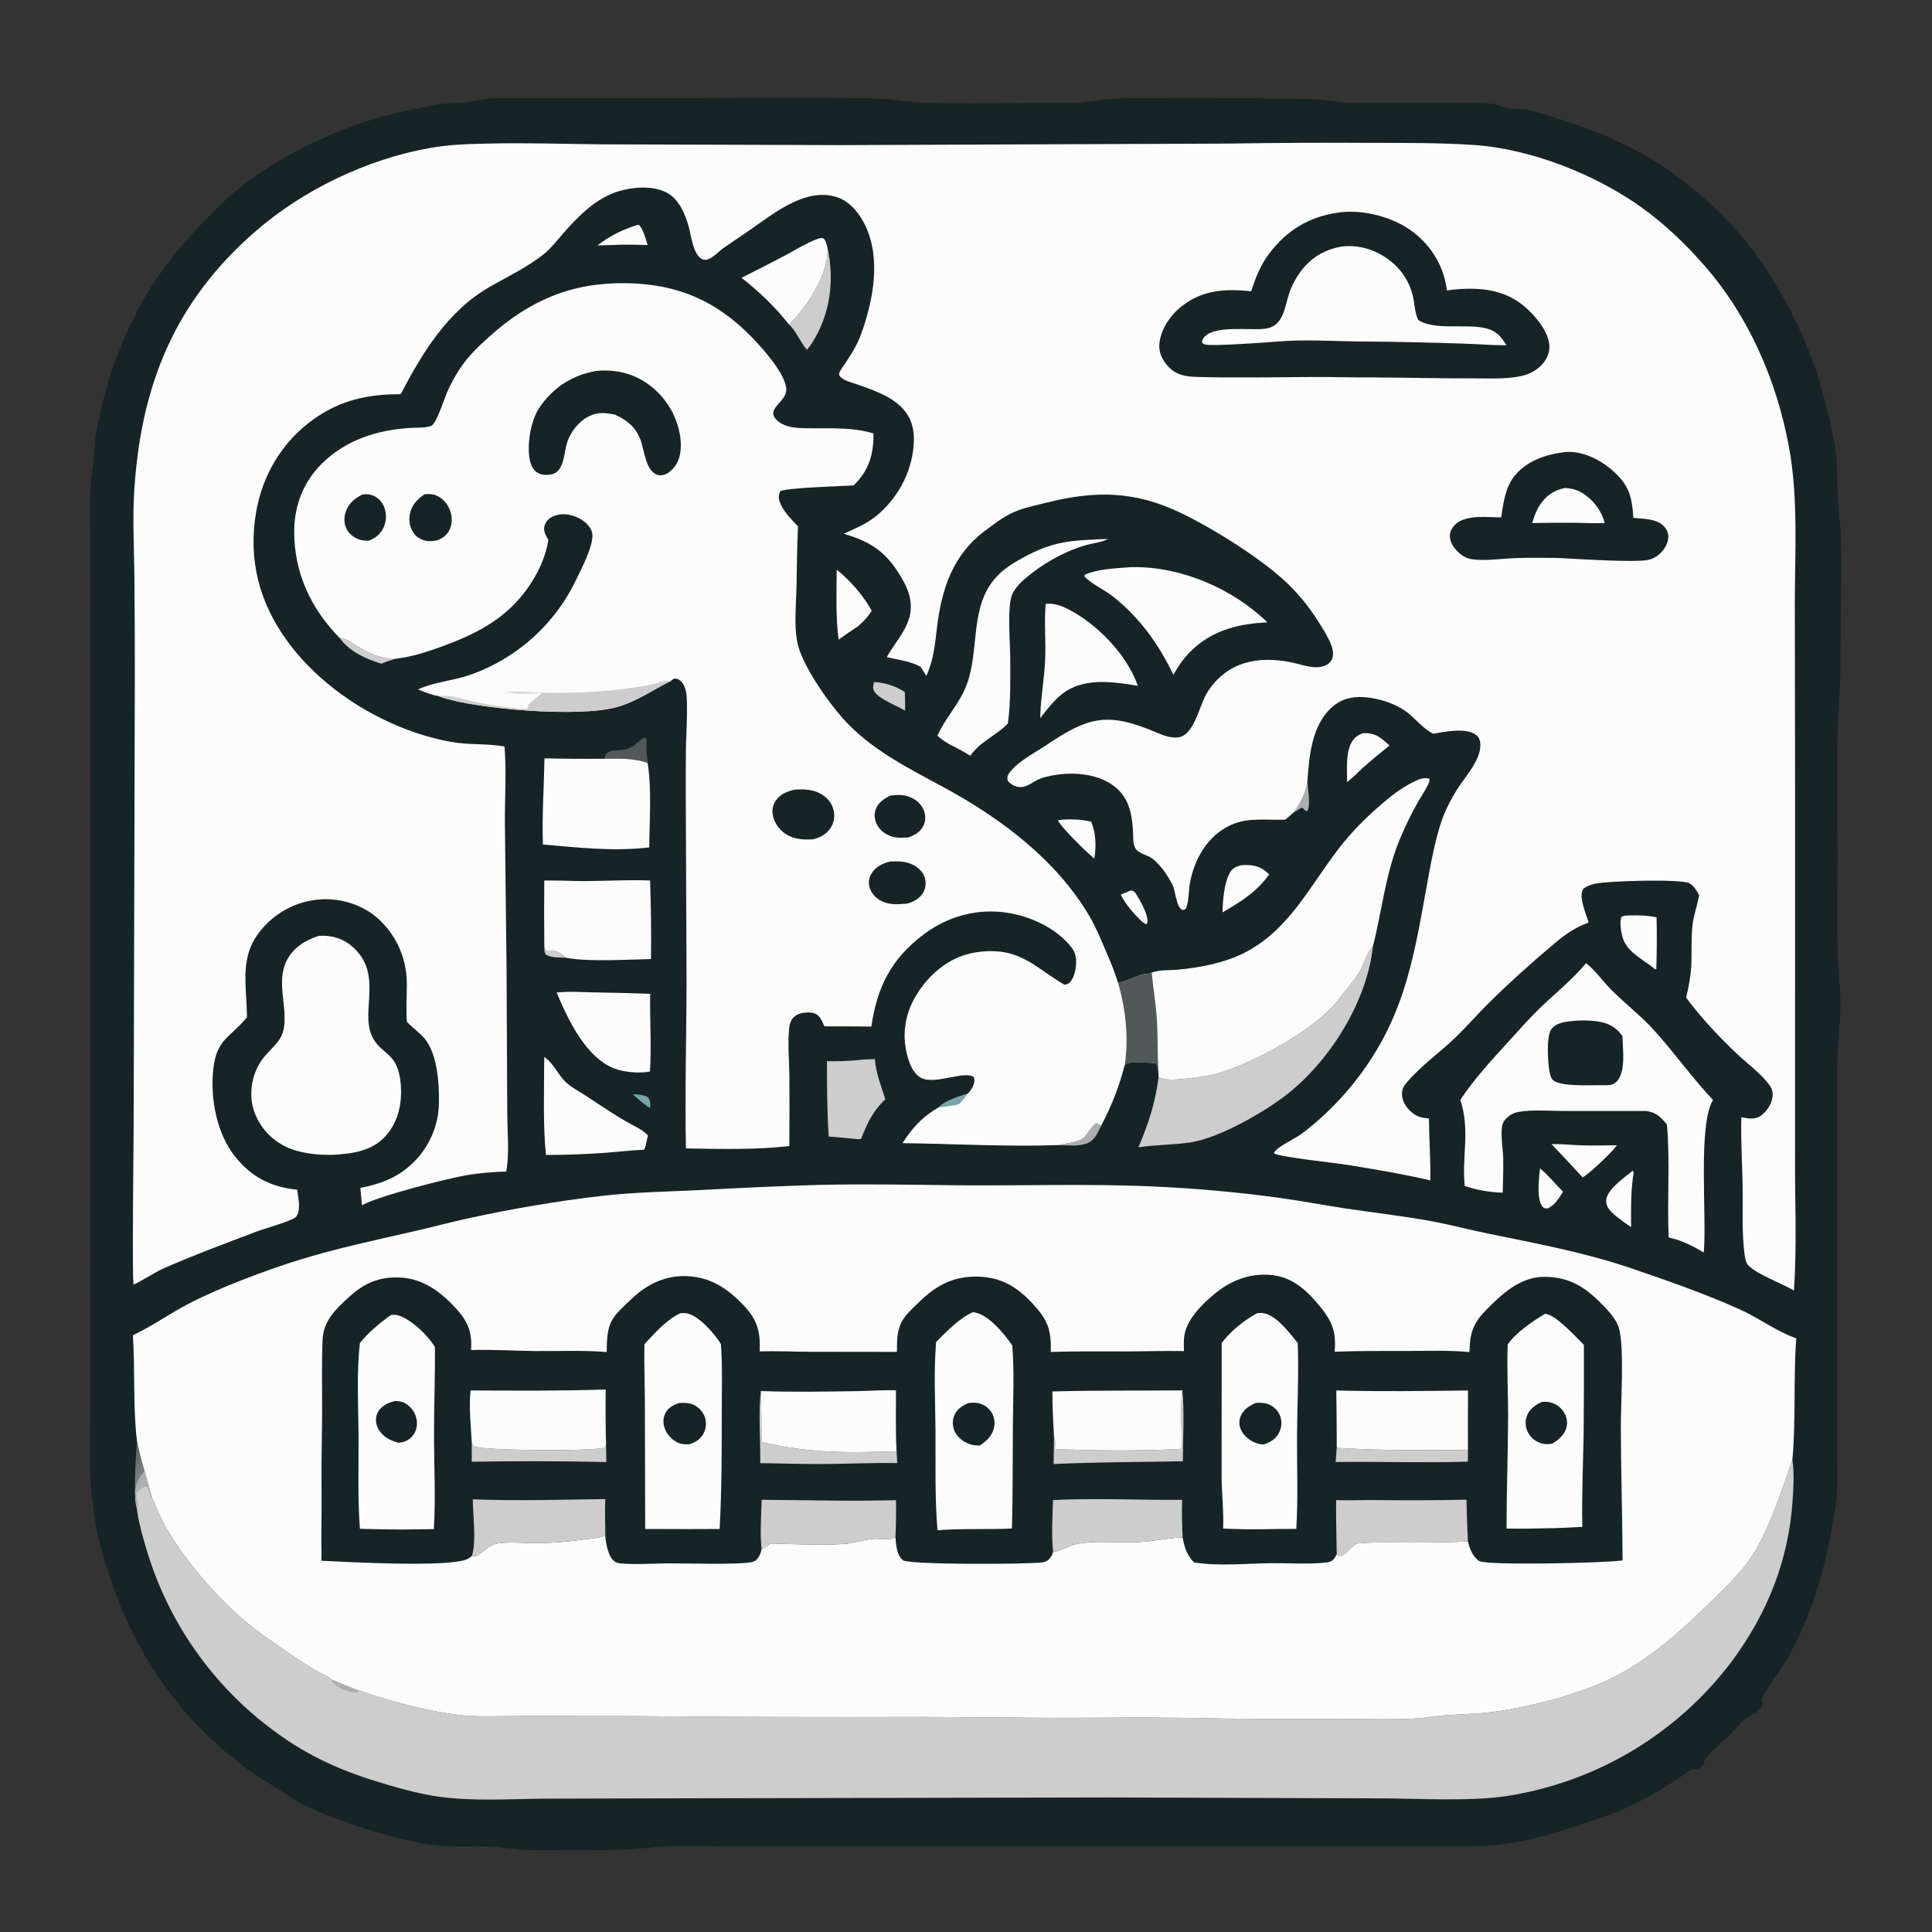 <?xml version="1.0" encoding="utf-8" ?>
<svg xmlns="http://www.w3.org/2000/svg" xmlns:xlink="http://www.w3.org/1999/xlink" width="1024" height="1024">
	<rect width="100%" height="100%" fill="#333333" stroke="none"/>
	<path fill="#162425" d="M258.934 52.239C267.619 51.775 276.447 52.063 285.147 52.058L334.068 52.103C376.743 52.109 419.505 51.424 462.168 52.128C471.773 52.287 481.12 54.161 490.645 54.473C512.147 55.177 533.846 54.532 555.371 54.547C561.004 54.55 566.803 54.793 572.417 54.347C578.244 53.883 583.995 52.765 589.838 52.374C596.316 51.941 602.837 52.029 609.327 52.023Q652.262 51.712 695.191 52.532C702.94 52.711 710.432 54.547 718.249 54.571L765.613 54.572C773.97 54.586 783.081 53.989 791.349 55.134C794.16 55.524 796.709 56.954 799.503 57.417C802.891 57.978 806.402 57.603 809.781 58.243C814.429 59.122 819.136 60.889 823.662 62.267C840.949 67.532 856.902 73.669 872.613 82.751C891.653 93.755 911.69 111.112 925.625 128.267C942.735 149.333 958.588 180.4 965.576 206.469C968.381 216.932 971.387 227.742 972.905 238.48C973.974 246.046 973.625 253.885 974.004 261.514C974.384 269.178 975.399 276.788 975.706 284.467C976.308 299.564 975.841 314.661 975.597 329.752C975.407 341.473 975.541 353.184 975.166 364.905C974.906 373.07 974.057 381.213 973.957 389.378C973.693 410.887 973.931 432.426 973.968 453.937C973.995 470.286 973.751 486.68 973.978 503.023C974.111 512.569 975.433 522.047 975.456 531.624C975.479 540.742 974.493 549.601 974.028 558.68C973.636 566.33 973.736 574.031 973.738 581.691L973.756 732.757L973.8 773.079C973.783 780.749 974.164 788.935 973.083 796.523C969.051 824.833 962.282 852.062 948.363 877.252C946.284 881.016 934.441 898.298 933.848 900.094C933.512 901.111 933.982 901.688 934.34 902.61C933.863 904.413 932.754 905.983 931.431 907.29C929.568 909.13 926.812 909.471 924.824 911.1C922.073 913.353 919.766 916.563 917.231 919.099C912.798 923.536 907.401 927.672 903.519 932.548C903.336 933.782 903.11 934.782 902.664 935.96C898.927 939.673 898.721 936.061 895.018 938.748Q886.559 944.945 877.467 950.169Q868.374 955.393 858.76 959.579C853.464 961.904 847.805 963.633 842.336 965.513C826.72 970.881 810.739 975.909 794.258 977.801C787.25 978.605 780.107 978.522 773.062 978.559L386.501 978.56C375.232 978.547 363.82 978.194 352.565 978.64C345.019 978.94 337.524 980.196 329.971 980.424C312.967 980.937 295.779 980.759 278.762 980.525C272.581 980.44 266.569 978.936 260.417 978.718C249.577 978.334 238.297 979.354 227.558 977.66C206.61 974.355 178.674 965.285 159.529 955.874C156.546 954.408 153.825 952.233 151.014 950.453C144.239 946.166 137.402 942.344 130.933 937.547C95.794 911.491 72.252 877.958 58.479 836.531C55.173 826.586 51.885 816.026 50.409 805.63C49.552 799.593 48.51 793.376 48.092 787.299C47.145 773.567 47.83 759.365 47.828 745.594L47.832 685.01L47.902 478.647L47.841 330.284L47.785 284.621C47.778 275.541 47.47 266.282 48.042 257.225C48.322 252.793 49.154 248.398 49.617 243.982C50.054 239.809 50.036 235.592 50.678 231.439Q51.494 226.368 52.545 221.341Q53.597 216.314 54.882 211.342Q56.168 206.369 57.685 201.463Q59.202 196.556 60.946 191.725Q62.691 186.895 64.659 182.151Q66.628 177.408 68.817 172.762Q71.005 168.115 73.408 163.576Q75.811 159.037 78.424 154.616C82.359 148.105 87.011 142.124 91.587 136.063C97.028 128.854 103.001 122.57 109.326 116.147C114.212 111.185 119.223 105.956 124.595 101.524C145.2 84.527 172.929 70.655 198.501 63.006C209.34 59.764 220.933 57.459 232.067 55.435C236.854 54.565 241.791 54.738 246.625 54.242C250.769 53.817 254.806 52.814 258.934 52.239Z"/>
	<path fill="#CDCDCD" d="M288.51 501.7L289.284 503.624C290.095 503.892 290.569 503.835 291.39 503.773C294.584 503.534 297.47 505.289 299.788 507.337C299.911 507.446 300.024 507.567 300.142 507.682C296.491 507.355 292.69 507.838 289.397 506.055C288.321 504.477 288.549 503.58 288.51 501.7Z"/>
	<path fill="#78A5AA" d="M335.342 579.934C338.208 580.181 341.266 580.002 343.627 581.807C344.859 583.483 344.613 585.344 344.607 587.327C341.24 585.279 338.269 582.546 335.342 579.934Z"/>
	<path fill="#ACAEAF" d="M692.939 414.359C693.225 417.547 694.771 427.638 692.79 430.013C690.922 429.634 691.327 428.177 689.559 428.178C688.415 429.02 687.392 429.881 686 430.27C689.239 425.6 692.185 420.03 692.939 414.359Z"/>
	<defs>
		<linearGradient id="gradient_0" gradientUnits="userSpaceOnUse" x1="69.397" y1="773.648" x2="75.813" y2="779.105">
			<stop offset="0" stop-color="#606661"/>
			<stop offset="1" stop-color="#7D7D80"/>
		</linearGradient>
	</defs>
	<path fill="url(#gradient_0)" d="M72.542 763.453C73.722 768.801 74.894 774.461 76.699 779.635C73.915 782.899 72.425 785.562 71.594 789.787C71.382 780.978 72.023 772.235 72.542 763.453Z"/>
	<path fill="#ACAEAF" d="M560.718 606.931C564.46 606.077 572.806 605.472 575.189 602.203C577.121 599.551 578.419 597.611 580.841 595.293L583.701 596.52C581.716 600.484 580.247 604.614 575.7 606.183C571.323 607.694 565.328 606.978 560.718 606.931Z"/>
	<path fill="#CDCDCD" d="M180.019 338.136C186.867 338.421 194.484 349.741 210.634 349.01C207.641 349.599 204.967 350.64 202.145 351.768C193.819 349.244 185.256 345.415 180.019 338.136Z"/>
	<path fill="#FDFCFC" d="M599.483 471.971C599.58 471.979 599.679 471.971 599.774 471.995C601.158 472.341 601.579 472.913 602.312 474.086C604.418 477.458 609.054 485.365 608.033 489.469L607.361 489.814L605.692 488.853C601.177 484.65 596.803 479.696 594.018 474.157C595.8 473.328 597.644 472.661 599.483 471.971Z"/>
	<path fill="#CDCDCD" d="M463.271 361.498C469.256 361.828 474.475 363.546 479.534 366.743C479.772 370.049 479.711 373.37 479.711 376.683C475.483 374.008 465.459 370.527 463.213 366.119C462.365 364.454 462.932 363.227 463.271 361.498Z"/>
	<path fill="#515858" d="M335.509 395.573C336.524 394.797 337.48 393.962 338.458 393.141C339.568 392.211 340.963 390.875 342.456 391.005L342.759 392.625C342.221 396.599 343.019 400.447 343.285 404.413C335.919 401.718 328.055 402.118 320.337 402.158C320.649 401.016 320.499 401.478 320.909 400.338C322.061 397.135 328.419 397.888 331.205 397.274C332.689 396.947 334.14 396.21 335.509 395.573Z"/>
	<path fill="#FDFCFC" d="M338.33 119.092C340.756 120.49 342.381 127.299 343.284 129.885C337.205 129.687 331.205 129.537 325.125 129.844L316.643 130.105C322.776 125.206 330.798 121.244 338.33 119.092Z"/>
	<path fill="#FDFCFC" d="M816.246 619.272C820.579 622.831 824.436 627.613 828.412 631.609C827.063 633.935 825.718 635.91 823.937 637.943C822.893 638.913 821.784 639.643 820.593 640.411C819.357 640.511 818.715 640.702 817.743 639.724C814.202 636.16 815.709 623.918 816.246 619.272Z"/>
	<path fill="#FDFCFC" d="M560.695 434.693C566.419 434.013 572.727 434.167 578.336 435.522C580.873 441.398 581.118 448.805 579.993 455.037C576.588 452.447 561.792 437.962 560.695 434.693Z"/>
	<path fill="#FDFCFC" d="M865.405 620.462C866.184 621.405 865.677 622.68 865.517 623.869C864.323 632.745 864.464 641.484 864.53 650.417C861.856 648.649 859.33 646.781 856.815 644.794C855.809 644.055 854.739 643.035 853.871 642.119C852.329 640.492 851.164 638.565 851.304 636.251C851.661 630.307 861.168 624.057 865.405 620.462Z"/>
	<path fill="#FDFCFC" d="M722.479 388.567C729.229 388.425 731.626 390.826 736.506 395.144C731.499 399.114 726.6 403.128 721.851 407.406C719.313 409.917 716.736 412.289 714 414.582C714.021 408.248 713.223 399.865 716.054 394.076C717.474 391.173 719.503 389.656 722.479 388.567Z"/>
	<path fill="#FDFCFC" d="M822.3 606.383C827.429 606.257 832.695 606.859 837.837 607.041C844.211 607.266 850.629 607.09 857.006 607.007C854.667 610.094 851.906 612.702 849.131 615.39C845.832 618.471 842.634 621.561 838.844 624.038Q830.669 615.12 822.3 606.383Z"/>
	<path fill="#FDFCFC" d="M657.687 458.604Q658.966 458.523 660.248 458.494C665.577 458.398 668.906 459.784 672.692 463.461C668.488 469.333 663.875 473.362 657.937 477.452Q653.037 480.645 647.977 483.58C648.043 477.487 648.781 468.782 651.442 463.309C652.923 460.261 654.586 459.609 657.687 458.604Z"/>
	<path fill="#FDFCFC" d="M443.484 301.929C450.626 307.707 457.666 315.648 462.031 323.711C460.025 326.896 457.701 329.394 454.881 331.856Q449.609 335.343 444.458 339.006C442.916 326.812 443.371 314.198 443.484 301.929Z"/>
	<path fill="#FDFCFC" d="M864.73 485.208C869.19 485.035 873.647 485.28 878.023 486.182C878.25 495.27 878.147 504.495 877.885 513.582L877.281 513.718L875.686 512.492C870.128 508.182 862.411 504.371 860.163 497.284C859.321 494.628 858.19 488.499 859.435 485.978C860.863 485.043 863.048 485.255 864.73 485.208Z"/>
	<path fill="#CDCDCD" d="M438.616 131.403C442.401 148.799 440.027 166.879 430.233 182.02C429.46 183.216 428.567 184.319 427.684 185.433C424.22 181.388 422.039 175.497 418.181 172.017C419.254 171.029 420.246 169.989 421.216 168.9C429.295 159.823 439.315 144.083 438.616 131.403Z"/>
	<path fill="#FDFCFC" d="M393.026 147.234Q405.09 141.226 417.001 134.92C422.035 132.218 427.134 128.977 432.468 126.957C433.947 126.396 434.931 125.984 436.468 126.309C437.842 127.743 438.13 129.54 438.616 131.403C439.315 144.083 429.295 159.823 421.216 168.9C420.246 169.989 419.254 171.029 418.181 172.017C410.957 162.714 402.254 154.514 393.026 147.234Z"/>
	<path fill="#CDCDCD" d="M455.517 561.794C458.207 561.437 460.973 561.466 463.685 561.378C464.243 568.628 467.035 575.751 469.248 582.631C462.544 588.952 459.82 595.084 456.424 603.478C455.405 604.126 454.295 603.736 453.115 603.624Q446.174 602.918 439.218 602.387C438.37 589.068 438.303 575.797 438.306 562.459C444.092 562.509 449.759 562.439 455.517 561.794Z"/>
	<path fill="#FDFCFC" d="M288.441 560.224C293.145 563.09 296.056 570.223 300.381 574.039C303.442 576.741 307.507 578.779 310.93 581.025C318.914 586.262 326.536 591.595 334.969 596.121C338.118 597.81 340.905 599.174 343.421 601.806C342.701 604.244 342.599 607.176 341.342 609.38C334.429 609.632 327.474 610.547 320.563 611.032Q304.987 612.139 289.372 612.151C287.694 596.243 288.438 576.46 288.441 560.224Z"/>
	<path fill="#FDFCFC" d="M554.235 320.039C558.505 319.722 561.714 320.688 565.526 322.568C581.091 330.243 597.416 347 603.1 363.534C596.253 362.273 589.868 361.439 582.891 361.462C581.574 361.497 580.281 361.587 578.972 361.737C564.638 363.381 559.595 370.173 551.32 380.639C551.514 370.275 553.508 360.015 553.952 349.651C554.374 339.803 553.361 329.861 554.235 320.039Z"/>
	<path fill="#FDFCFC" d="M295.031 526.084C301.118 525.355 307.579 525.847 313.72 525.958Q329.174 526.211 344.62 526.747C344.364 540.411 345.349 554.328 344.502 567.927C339.006 569.045 330.538 568.314 325.331 566.224C310.269 560.179 300.966 540.153 295.031 526.084Z"/>
	<path fill="#FDFCFC" d="M288.486 466.699C296.015 466.543 303.541 467.052 311.077 466.989C322.186 466.896 333.495 466.243 344.581 466.678C344.992 480.522 345.27 494.463 345.032 508.31C332.381 508.605 312.136 509.862 300.142 507.682C300.024 507.567 299.911 507.446 299.788 507.337C297.47 505.289 294.584 503.534 291.39 503.773C290.569 503.835 290.095 503.892 289.284 503.624L288.51 501.7Q288.288 484.199 288.486 466.699Z"/>
	<path fill="#FDFCFC" d="M584.954 285.73L587.318 285.685C584.011 287.443 579.174 287.888 575.535 288.925C565.682 291.731 555.583 297.166 547.455 303.36C543.433 306.425 538.499 310.4 536.446 315.138C533.728 321.412 535.444 341.388 535.448 349.007C535.454 360.269 535.755 372.378 534.196 383.504C527.926 389.936 519.645 392.913 514.257 400.584C511.337 398.674 508.302 397.085 505.203 395.488C502.048 393.926 499.416 392.337 496.853 389.911C501.181 380.253 508.89 372.621 512.555 362.423C519.213 343.897 513.847 321.466 527.926 305.986C532.049 301.454 536.795 298.536 542.136 295.611C558.036 286.902 567.092 286.474 584.954 285.73Z"/>
	<path fill="#FDFCFC" d="M597.681 300.71C598.692 300.613 599.7 300.599 600.716 300.588C626.264 300.29 653.554 312.115 671.728 329.849C657.252 330.611 644.451 333.463 633.334 343.101C628.432 347.378 625.071 352.02 621.929 357.684C614.184 341.441 603.518 326.548 589.087 315.544C584.546 312.081 578.395 309.575 574.628 305.326L575.204 304.54C581.609 301.672 590.708 301.278 597.681 300.71Z"/>
	<path fill="#FDFCFC" d="M288.591 401.938Q304.462 402.298 320.337 402.158C328.055 402.118 335.919 401.718 343.285 404.413C345.486 418.766 344.213 434.615 344.123 449.137C325.4 451.384 306.418 449.233 287.757 447.602C287.236 432.508 288.298 417.061 288.591 401.938Z"/>
	<path fill="#CDCDCD" d="M727.722 501.455C724.559 530.441 705.682 561.045 683.132 579.255C671.223 588.872 646.736 602.913 631.56 605.39C622.249 606.91 612.69 606.634 603.383 608.104C608.651 595.749 612.378 584.393 614.05 570.997C618.215 573.019 625.105 572.052 629.561 571.569C635.432 570.932 641.346 570.108 647.012 568.401C665.52 562.826 696.928 545.513 708.844 530.477C712.789 525.5 717.318 520.272 720.641 514.888C723.03 511.016 724.062 505.598 727.034 502.196C727.256 501.942 727.493 501.702 727.722 501.455Z"/>
	<path fill="#FDFCFC" d="M168.83 496.051C175.193 495.57 181.366 497.169 186.319 501.354C203.372 515.764 191.03 535.146 197.011 548.862C201.564 559.304 211.039 557.001 212.405 574.734C213.166 584.605 211.29 594.181 204.645 601.808C197.462 610.052 187.132 611.427 176.821 612.077C168.295 612.23 159.328 611.469 151.517 607.778Q150.795 607.435 150.091 607.057Q149.388 606.679 148.703 606.267Q148.018 605.855 147.355 605.41Q146.691 604.965 146.05 604.488Q145.408 604.012 144.791 603.504Q144.174 602.997 143.583 602.46Q142.991 601.923 142.426 601.357Q141.862 600.792 141.325 600.2Q140.789 599.608 140.282 598.99Q139.775 598.372 139.299 597.73Q138.823 597.089 138.379 596.424Q137.935 595.76 137.523 595.075Q137.112 594.39 136.735 593.686Q136.358 592.981 136.015 592.259Q135.673 591.537 135.366 590.8Q135.059 590.062 134.789 589.31C131.437 579.813 133.474 568.395 139.765 560.493C143.949 555.236 149.45 551.822 150.51 544.69C152.282 532.78 146.241 520.276 152.078 508.903C155.524 502.189 161.892 498.31 168.83 496.051Z"/>
	<path fill="#FDFCFC" d="M840.643 510.523C845.558 514.275 849.556 520.134 853.969 524.567C861.37 532.001 869.735 538.371 876.787 546.171C887.576 558.105 896.839 571.25 907.927 582.989C899.762 596.356 904.778 645.349 903.024 663.871C897.033 660.252 891.305 657.377 884.432 655.887C883.553 636.098 885.231 615.667 883.509 596C880.205 591.982 877.71 589.419 872.287 588.839L828.51 588.842C820.949 588.827 812.387 588.044 804.964 589.319C802.507 589.741 800.343 590.832 798.553 592.576C797.429 593.672 796.491 595.035 796.202 596.597C795.243 601.779 796.61 608.592 796.734 613.923C796.875 619.982 796.611 626.092 796.461 632.151Q793.897 632.078 791.346 631.818Q788.795 631.558 786.269 631.113Q783.744 630.667 781.258 630.038Q778.772 629.41 776.338 628.601C774.714 612.783 779.337 599.201 773.997 582.94C781.46 571.726 790.672 561.799 799.718 551.87C805.199 545.853 810.613 539.661 816.48 534.016C824.622 526.182 833.364 519.244 840.643 510.523Z"/>
	<path fill="#162425" d="M833.195 541.177C837.634 540.653 842.85 540.739 847.287 541.468C852.856 542.383 856.628 544.555 859.907 549.119C860.092 555.852 861.86 568.284 856.848 573.274C854.487 575.625 851.675 575.178 848.604 575.176C842.596 575.111 828.458 575.962 823.552 572.861C822.178 571.993 821.681 569.929 821.358 568.426C820.373 563.827 819.433 549.277 822.259 545.454C824.784 542.039 829.33 541.672 833.195 541.177Z"/>
	<path fill="#FDFCFC" d="M610.44 515.502C614.44 513.951 619.956 514.346 624.259 513.952C635.998 512.876 649.101 510.352 659.646 504.965C683.21 492.926 694.173 469.675 709.662 449.624C716.095 441.297 723.38 433.904 731.323 427.026C736.809 422.275 742.168 417.928 748.698 414.673C751.384 413.334 754.582 411.709 757.605 412.73C757.711 413.907 757.592 414.324 757.11 415.383C755.487 418.948 753.05 422.377 751.127 425.824C747.5 432.325 744.356 438.874 741.546 445.77C734.334 463.476 732.383 483.004 727.722 501.455C727.493 501.702 727.256 501.942 727.034 502.196C724.062 505.598 723.03 511.016 720.641 514.888C717.318 520.272 712.789 525.5 708.844 530.477C696.928 545.513 665.52 562.826 647.012 568.401C641.346 570.108 635.432 570.932 629.561 571.569C625.105 572.052 618.215 573.019 614.05 570.997L613.908 567.302C613.848 567.104 613.769 566.91 613.728 566.706C613.55 565.824 613.609 565.057 613.161 564.241C612.883 563.732 612.437 563.649 611.903 563.526C610.104 563.112 599.406 562.904 597.645 563.446C597.05 563.629 596.623 564.156 596.112 564.511C598.254 550.036 596.642 534.837 592.539 520.871C598.089 520.149 603.496 516.377 607.623 516.141C608.736 516.078 609.406 516.007 610.44 515.502Z"/>
	<path fill="#515858" d="M592.539 520.871C598.089 520.149 603.496 516.377 607.623 516.141C608.736 516.078 609.406 516.007 610.44 515.502C611.225 523.923 612.654 532.258 613.189 540.705C613.751 549.561 613.454 558.446 613.908 567.302C613.848 567.104 613.769 566.91 613.728 566.706C613.55 565.824 613.609 565.057 613.161 564.241C612.883 563.732 612.437 563.649 611.903 563.526C610.104 563.112 599.406 562.904 597.645 563.446C597.05 563.629 596.623 564.156 596.112 564.511C598.254 550.036 596.642 534.837 592.539 520.871Z"/>
	<path fill="#CDCDCD" d="M190.256 895.928C205.555 901.392 229.558 907.815 245.794 909.219C255.478 910.057 265.604 909.514 275.337 909.53L330.57 909.557Q410.13 910.294 489.692 910.033L556 910.509C580.329 910.531 604.686 910.172 629.012 910.524Q668.883 911.379 708.762 911.041C722.089 911.046 735.627 911.539 748.934 910.935C754.49 910.683 759.976 909.627 765.518 909.205C773.02 908.634 780.542 908.494 788.032 907.729C807.258 905.767 835.064 898.489 852.316 890.384C874.282 880.064 893.116 862.561 910.153 845.642C917.189 838.654 924.573 831.536 929.714 822.976C938.915 807.656 944.036 790.4 950.001 773.732C951.05 780.734 950.589 788.394 950.107 795.454C947.958 826.966 936.863 854.831 918.175 880.171Q916.831 881.964 915.444 883.724Q914.057 885.484 912.627 887.21Q911.198 888.936 909.727 890.626Q908.256 892.317 906.745 893.972Q905.234 895.626 903.682 897.243Q902.131 898.861 900.542 900.44Q898.952 902.019 897.324 903.559Q895.696 905.099 894.032 906.6Q892.367 908.1 890.666 909.559Q888.966 911.019 887.231 912.437Q885.495 913.854 883.726 915.229Q881.957 916.605 880.155 917.937Q878.352 919.268 876.519 920.556Q874.685 921.844 872.82 923.087Q870.955 924.33 869.061 925.527Q867.167 926.725 865.244 927.876Q863.322 929.027 861.372 930.131Q859.422 931.235 857.445 932.291Q855.469 933.348 853.468 934.356Q851.467 935.364 849.441 936.323Q847.416 937.283 845.368 938.193Q843.321 939.103 841.251 939.963Q839.182 940.823 837.092 941.632Q835.003 942.442 832.894 943.2Q830.786 943.959 828.659 944.666Q826.533 945.373 824.39 946.029Q822.247 946.684 820.089 947.287Q817.931 947.891 815.759 948.442Q813.587 948.992 811.402 949.49Q809.217 949.988 807.021 950.433Q804.824 950.878 802.618 951.269Q800.411 951.66 798.196 951.998C778.649 954.935 750.792 953.174 730.401 953.162L587.955 952.684L348.434 953.172L286.883 953.339C268.977 953.553 250.544 954.723 232.766 952.301C223.239 951.003 213.817 948.438 204.607 945.727C182.091 939.099 164.266 931.519 145.242 917.428Q143.722 916.308 142.224 915.158Q140.727 914.008 139.254 912.827Q137.78 911.646 136.331 910.436Q134.882 909.226 133.458 907.986Q132.034 906.746 130.636 905.477Q129.237 904.209 127.865 902.912Q126.493 901.615 125.147 900.29Q123.802 898.965 122.484 897.614Q121.166 896.262 119.875 894.883Q118.585 893.505 117.323 892.1Q116.061 890.696 114.828 889.266Q113.596 887.836 112.392 886.381Q111.189 884.926 110.015 883.447Q108.842 881.967 107.699 880.465Q106.556 878.962 105.443 877.436Q104.331 875.91 103.251 874.362Q102.17 872.814 101.121 871.244Q100.072 869.674 99.055 868.083Q98.039 866.492 97.055 864.88Q96.071 863.269 95.12 861.637Q94.169 860.006 93.252 858.356Q92.335 856.706 91.451 855.037Q90.568 853.368 89.719 851.682Q88.869 849.995 88.055 848.292Q87.24 846.589 86.461 844.869Q85.681 843.149 84.937 841.414Q84.192 839.679 83.484 837.929Q82.775 836.179 82.102 834.415Q81.429 832.651 80.792 830.873Q80.156 829.096 79.555 827.305Q78.955 825.515 78.391 823.713Q77.828 821.911 77.301 820.098C75.575 814.086 73.784 808.097 72.871 801.897C72.76 801.138 72.615 800.351 72.589 799.585C71.6 796.618 71.657 792.896 71.594 789.787C72.425 785.562 73.915 782.899 76.699 779.635L80.623 793.92L81.024 794.77C83.113 799.251 84.785 803.779 87.195 808.141C97.166 826.185 114.998 846.899 130.897 860.072C138.091 866.033 145.837 871.166 153.54 876.433C157.979 879.468 162.412 882.466 167.062 885.174C169.855 886.8 173.586 888.319 176.095 890.274C180.781 892.234 185.446 894.289 190.256 895.928Z"/>
	<path fill="#ACAEAF" d="M176.095 890.274C180.781 892.234 185.446 894.289 190.256 895.928C190.107 896.182 189.943 896.427 189.809 896.689C189.743 896.818 189.707 896.96 189.657 897.095C188.936 897.121 188.268 897.14 187.552 897.024C183.918 896.436 178.046 894.267 175.906 891.221L176.095 890.274Z"/>
	<path fill="#ACAEAF" d="M76.699 779.635L80.623 793.92L80.054 794.034C79.475 792.076 79.132 789.172 77.596 787.849C75.961 788.118 73.999 789.332 72.932 790.59C72.427 791.186 72.363 791.788 72.402 792.565C72.529 795.113 73.737 797.002 72.589 799.585C71.6 796.618 71.657 792.896 71.594 789.787C72.425 785.562 73.915 782.899 76.699 779.635Z"/>
	<path fill="#FDFCFC" d="M180.019 338.136C164.722 322.539 155.813 303.483 155.939 281.444C156.017 267.665 160.954 255.15 170.857 245.474C183.558 233.066 199.971 227.92 217.294 226.812C220.273 226.621 226.074 226.912 228.75 225.602C231.431 224.289 236.014 209.868 237.399 206.891Q239.962 201.398 243.177 196.259C247.622 189.277 253.443 183.694 259.566 178.212C281.015 159.008 303.25 149.617 332.112 150.092C359.035 150.535 379.675 159.353 398.58 178.829C403.939 184.35 416.818 198.566 416.745 206.62C416.687 213.088 405.957 216.553 411.331 222.268C416.165 227.408 424.452 226.939 430.986 226.995C441.584 227.085 452.7 226.518 462.944 229.751C463.102 240.388 460.788 248.839 453.082 256.649C452.874 256.86 452.661 257.065 452.45 257.273C446.883 257.672 415.862 258.517 413.535 260.409C412.553 262.644 412.567 264.164 413.444 266.468C415.254 271.226 419.585 275.356 422.969 279.033C422.36 290.067 422.421 301.189 422.128 312.241C421.894 321.097 420.938 330.718 422.401 339.485C424.457 351.799 438.553 371.586 446.844 380.889C461.636 397.485 481.975 407.371 501.162 417.83C531.085 434.14 560.413 456.275 577.776 486.182C580.881 491.532 583.25 497.382 585.696 503.058C588.202 508.871 590.76 514.787 592.539 520.871C596.642 534.837 598.254 550.036 596.112 564.511C593.135 575.97 589.226 586.032 583.701 596.52L580.841 595.293C578.419 597.611 577.121 599.551 575.189 602.203C572.806 605.472 564.46 606.077 560.718 606.931C533.304 607.852 505.756 606.254 478.333 605.883C483.729 597.537 488.794 592.042 497.384 586.981C501.748 583.07 507.501 581.467 512.95 579.653C513.89 578.591 514.792 577.538 515.439 576.265C516.308 574.558 516.769 572.815 516.186 570.947C511.518 567.076 495.447 575.298 488.073 571.218C484.323 569.143 482.455 564.742 481.271 560.827Q480.969 559.852 480.718 558.863Q480.466 557.874 480.264 556.873Q480.063 555.872 479.913 554.863Q479.762 553.853 479.663 552.837Q479.564 551.821 479.517 550.802Q479.469 549.782 479.474 548.761Q479.478 547.741 479.534 546.721Q479.59 545.702 479.698 544.687Q479.806 543.672 479.965 542.664Q480.124 541.656 480.334 540.657Q480.544 539.658 480.804 538.671Q481.064 537.684 481.374 536.711Q481.684 535.739 482.043 534.783Q482.402 533.828 482.809 532.892Q483.216 531.956 483.67 531.041Q484.123 530.127 484.623 529.237C490.499 518.551 500.534 509.137 512.43 505.811Q516.096 504.811 519.873 504.402Q523.651 503.992 527.446 504.184C543.12 504.86 551.299 514.588 564.111 521.854C565.004 521.831 565.562 521.779 566.33 521.246C568.56 519.696 569.551 516.248 570.013 513.727C570.688 510.038 570.623 505.822 568.318 502.709C560.563 492.233 546.52 485.729 533.92 483.78C518.16 481.343 502.56 485.552 489.835 495.051C472.395 508.068 464.904 523.011 461.832 544.121C453.544 543.962 445.24 544.023 436.949 543.98C436.172 542.242 435.417 540.249 434.153 538.806C432.799 537.261 431.035 536.699 429.027 536.635C426.105 536.543 422.739 537.066 420.594 539.239C419.241 540.611 418.568 542.532 418.348 544.416C417.401 552.504 418.268 561.656 418.386 569.839Q418.508 588.634 418.348 607.429C400.478 609.511 381.555 608.977 363.562 608.689C362.964 579.759 363.791 550.664 363.894 521.719L363.473 422.388Q363.395 409.096 363.577 395.804C363.762 387.695 364.331 379.516 364.056 371.407C363.969 368.854 363.803 366.193 362.758 363.829C362.011 362.139 360.643 360.29 358.755 359.798C357.103 359.368 356.705 360.011 355.489 360.97C346.063 365.654 337.336 371.829 327.089 374.734C307.097 380.4 252.599 375.94 233.529 369.376C233.124 369.236 232.729 369.067 232.332 368.905C228.679 368.346 224.996 366.743 221.562 365.438C230.15 361.389 240.059 360.891 249.002 357.741Q250.16 357.337 251.307 356.904Q252.454 356.471 253.59 356.01Q254.727 355.548 255.851 355.059Q256.975 354.569 258.087 354.052Q259.199 353.535 260.297 352.99Q261.396 352.445 262.481 351.873Q263.565 351.301 264.635 350.702Q265.706 350.104 266.76 349.478Q267.815 348.853 268.854 348.202Q269.893 347.55 270.916 346.873Q271.938 346.196 272.943 345.494Q273.948 344.792 274.936 344.065Q275.923 343.337 276.892 342.586Q277.861 341.835 278.811 341.059Q279.761 340.284 280.692 339.485Q281.622 338.686 282.533 337.865Q283.443 337.043 284.332 336.199Q285.222 335.355 286.09 334.489Q286.958 333.623 287.805 332.736Q288.651 331.848 289.475 330.94Q290.299 330.032 291.1 329.104Q291.901 328.175 292.679 327.227Q293.457 326.279 294.211 325.312Q294.965 324.345 295.695 323.36Q296.424 322.374 297.129 321.371Q297.834 320.367 298.514 319.347Q299.193 318.326 299.847 317.289Q300.501 316.252 301.13 315.198Q301.758 314.145 302.359 313.077Q302.961 312.008 303.536 310.925Q304.11 309.842 304.658 308.745Q305.206 307.647 305.726 306.537C308.36 300.962 315.792 287.114 313.595 281.478C312.209 277.924 308.762 275.397 305.353 273.962C301.471 272.328 296.904 271.964 293.006 273.754C290.893 274.725 289.336 276.239 288.661 278.505C287.757 281.538 289.279 283.593 290.654 286.166C288.951 296.535 284.134 306.074 277.713 314.346C266.308 329.038 251.2 336.458 234.119 342.687C226.423 345.493 218.806 348.012 210.634 349.01C194.484 349.741 186.867 338.421 180.019 338.136Z"/>
	<path fill="#78A5AA" d="M497.384 586.981C501.748 583.07 507.501 581.467 512.95 579.653C511.477 581.665 510.025 583.524 508.256 585.296C504.662 586.162 501.052 586.562 497.384 586.981Z"/>
	<path fill="#162425" d="M192.101 262.068C193.836 261.913 195.418 261.833 197.092 262.415C200.015 263.431 202.239 265.554 203.464 268.389Q203.739 269.037 203.947 269.71Q204.155 270.383 204.293 271.073Q204.432 271.764 204.5 272.464Q204.568 273.165 204.564 273.87Q204.561 274.574 204.486 275.274Q204.411 275.974 204.266 276.663Q204.12 277.352 203.906 278.023Q203.691 278.693 203.41 279.339C201.779 283.046 199.032 285.251 195.298 286.61C194.211 286.581 193.086 286.563 192.014 286.372C188.825 285.804 185.548 283.662 183.938 280.838C182.409 278.157 182.183 274.85 183.041 271.91C184.473 267.006 187.734 264.322 192.101 262.068Z"/>
	<path fill="#162425" d="M224.989 261.973C227.234 261.76 229.354 261.793 231.458 262.713C234.693 264.127 237.141 266.987 238.407 270.24C239.727 273.633 239.851 277.603 238.205 280.906C236.777 283.771 234.458 285.409 231.506 286.458C230.043 286.722 228.488 286.901 226.999 286.79C224.022 286.569 221.127 285.054 219.337 282.656C217.28 279.901 216.592 276.136 217.174 272.78C218.019 267.899 221.033 264.676 224.989 261.973Z"/>
	<path fill="#162425" d="M472.054 421.616C475.627 421.284 478.927 421.07 482.335 422.47C485.499 423.77 488.256 426.107 489.569 429.321C490.637 431.931 490.731 435.073 489.462 437.629C487.82 440.935 484.876 442.646 481.529 443.815C478.713 444.067 475.705 444.238 472.959 443.443C469.542 442.454 466.491 440.309 464.826 437.115C463.564 434.696 463.188 431.831 464.063 429.221C465.346 425.396 468.602 423.276 472.054 421.616Z"/>
	<path fill="#162425" d="M471.879 456.612C475.859 456.388 479.934 456.473 483.603 458.211C486.46 459.564 489.053 461.878 490.069 464.946C490.967 467.655 490.729 470.684 489.276 473.156C487.473 476.225 483.956 478.198 480.597 478.97C475.684 479.333 470.835 479.777 466.395 477.137C463.759 475.569 461.556 473.057 460.802 470.037C460.164 467.48 460.649 464.92 462.087 462.717C464.314 459.305 468.03 457.464 471.879 456.612Z"/>
	<path fill="#CDCDCD" d="M287.306 367.396C282.702 367.627 278.198 367.715 273.593 367.446C271.424 367.32 268.969 366.775 266.88 366.848C266.639 366.856 266.398 366.878 266.157 366.893C272.304 366.241 279.198 367.039 285.434 367.129C298.053 367.312 310.535 367.198 323.105 365.97C330.332 365.264 337.603 364.352 344.728 362.937C347.433 362.401 350.335 361.145 353.004 360.828C353.904 360.721 354.602 360.825 355.489 360.97C346.063 365.654 337.336 371.829 327.089 374.734C307.097 380.4 252.599 375.94 233.529 369.376C233.124 369.236 232.729 369.067 232.332 368.905C233.389 368.747 232.881 368.778 234.012 368.806C242.211 369.008 243.262 370.118 250.617 371.786C257.92 373.442 272.193 375.873 279.453 375.613L280.047 374.931L279.534 375.645C279.619 375.382 279.906 374.512 279.947 374.272C279.999 373.963 279.996 373.647 280.02 373.335C282.41 371.299 284.785 369.271 287.306 367.396Z"/>
	<path fill="#162425" d="M421.083 418.567C425.837 418.182 430.481 418.296 434.782 420.61C438.123 422.407 440.813 425.405 441.761 429.127Q441.925 429.745 442.023 430.377Q442.121 431.009 442.152 431.647Q442.184 432.286 442.148 432.924Q442.112 433.562 442.01 434.193Q441.908 434.825 441.739 435.441Q441.571 436.058 441.34 436.654Q441.108 437.25 440.815 437.818Q440.522 438.387 440.171 438.921C437.96 442.24 434.466 444.135 430.649 444.869C426.036 445.121 421.505 444.922 417.375 442.608C413.642 440.516 410.721 436.851 409.741 432.662C409.066 429.772 409.461 426.832 411.148 424.359C413.484 420.934 417.204 419.428 421.083 418.567Z"/>
	<path fill="#162425" d="M315.793 196.619C318.859 196.286 322.121 196.306 325.186 196.634C336.178 197.81 345.355 203.286 352.179 211.938C358.091 219.436 361.931 230.355 360.579 239.954C359.982 244.184 357.87 247.978 354.359 250.476C352.805 251.581 350.287 252.313 348.405 251.678C342.126 249.56 341.491 238.29 339.43 233.019C336.787 226.256 332.369 222.666 325.945 219.779C320.983 218.803 317.064 218.25 312.291 220.574C306.507 223.39 301.832 229.63 300.231 235.811C299.367 239.146 299.104 242.74 297.881 245.969C297.074 248.1 295.654 250.275 293.421 251.087C290.972 251.978 287.461 251.991 285.151 250.705C282.792 249.392 281.559 246.895 280.947 244.359C279.056 236.512 281.175 223.261 285.595 216.535C292.824 205.536 303.022 198.978 315.793 196.619Z"/>
	<path fill="#FDFCFC" d="M70.447 707.716L71.16 707.376C81.223 702.522 90.447 695.902 100.395 690.777C116.733 682.36 140.365 673.445 158.039 667.94C178.137 661.681 198.936 657.302 219.445 652.601C228.905 650.432 238.294 647.904 247.772 645.831C271.018 640.748 295.396 636.526 319.058 633.834C336.659 631.832 354.458 631.585 372.143 630.705Q403.062 628.983 434.013 628.011C457.563 627.503 481.185 627.9 504.737 628.187C540.914 628.628 577.339 627.191 613.463 628.967Q646.494 630.503 679.247 635.051C690.363 636.617 701.411 638.718 712.51 640.414C728.215 642.813 744.055 644.492 759.672 647.448C769.432 649.295 779.061 651.852 788.796 653.848C814.252 659.066 840.42 663.925 865.046 672.378C884.415 679.027 904.163 685.839 922.807 694.332C932.745 698.859 941.715 705.788 952.045 709.333C950.467 730.784 951.96 752.336 950.001 773.732C944.036 790.4 938.915 807.656 929.714 822.976C924.573 831.536 917.189 838.654 910.153 845.642C893.116 862.561 874.282 880.064 852.316 890.384C835.064 898.489 807.258 905.767 788.032 907.729C780.542 908.494 773.02 908.634 765.518 909.205C759.976 909.627 754.49 910.683 748.934 910.935C735.627 911.539 722.089 911.046 708.762 911.041Q668.883 911.38 629.012 910.524C604.686 910.172 580.329 910.531 556 910.509L489.692 910.033Q410.13 910.294 330.57 909.557L275.337 909.53C265.604 909.514 255.478 910.057 245.794 909.219C229.558 907.815 205.555 901.392 190.256 895.928C185.446 894.289 180.781 892.234 176.095 890.274C173.586 888.319 169.855 886.8 167.062 885.174C162.412 882.466 157.979 879.468 153.54 876.433C145.837 871.166 138.091 866.033 130.897 860.072C114.998 846.899 97.166 826.185 87.195 808.141C84.785 803.779 83.113 799.251 81.024 794.77L80.623 793.92L76.699 779.635C74.894 774.461 73.722 768.801 72.542 763.453C70.454 745.1 71.617 726.202 70.447 707.716Z"/>
	<path fill="#162425" d="M627.51 716.082C627.468 713.707 627.372 711.268 627.59 708.903C628.435 699.762 636.982 691.395 643.684 685.822C652.156 678.775 662.42 674.716 673.549 675.76C685.109 676.844 692.508 683.814 699.567 692.358C706.112 700.282 708.343 706.099 707.362 716.436C720.353 715.919 733.375 716.069 746.375 716.033C757.176 716.003 768.089 715.608 778.85 716.616C779.022 707.221 780.482 701.722 787.198 694.821C795.685 686.101 805.53 676.77 818.479 676.755C830.518 676.74 838.972 681.286 847.391 689.613C851.456 693.634 856.776 698.791 858.231 704.507C860.927 715.091 859.035 744.269 859.07 756.224C859.14 779.825 859.89 803.444 860.012 827.044C851.267 828.436 787.888 829.856 783.95 827.346C780.525 825.164 778.988 820.745 778.035 817.008Q762.99 817.638 747.932 817.582C738.325 817.555 728.548 817.186 718.982 818.101C718.842 818.183 718.7 818.262 718.561 818.347C715.73 820.081 713.301 824.492 709.986 824.623L708.489 823.863C707.882 824.91 707.221 826.256 706.243 827.003C705.133 827.85 704.266 828.016 702.901 828.166C693.574 829.194 683.537 828.425 674.127 828.508C660.689 828.625 646.161 830.255 632.88 828.128C629.053 824.221 627.787 820.107 626.804 814.888C619.023 815.123 611.237 816.932 603.436 817.349C593.076 817.904 582.249 816.455 572.026 818.053C567.222 818.805 562.836 822.041 558.189 822.56C557.829 823.684 557.358 824.657 556.679 825.621C555.714 826.993 554.409 827.819 552.743 828.064C545.052 829.196 481.709 829.4 478.609 826.968C475.307 824.378 474.886 818.791 474.614 814.9C471.181 816.637 466.503 815.312 462.72 815.627C457.61 816.052 452.646 817.912 447.533 818.295C434.47 819.273 421.141 818.087 408.044 818.338C406.634 819.337 405.218 820.478 403.644 821.193C403.42 822.127 403.2 823.008 402.8 823.885C402.048 825.535 400.906 827.23 399.066 827.788C393.348 829.523 362.202 828.568 354.573 828.602C347.386 828.633 340.083 829.171 332.918 828.875C331.005 828.797 327.476 828.776 325.917 827.735C322.373 825.369 321.241 818.409 320.847 814.432C319.757 813.992 320.318 813.994 319.343 814.369C316.652 815.403 313.066 815.448 310.182 815.86C301.23 817.139 292.694 817.86 283.651 817.85C277.249 817.842 270.757 817.198 264.381 817.929C259.013 818.545 256.708 822.581 252.425 824.744C251.814 825.053 250.745 824.793 250.122 824.64C248.709 825.87 247.599 826.579 245.763 827.034C231.894 830.469 186.843 828.022 170.31 827.236C170.556 823.179 170.263 819.076 170.316 815.009C170.448 804.959 170.511 795.028 170.414 784.977C170.296 772.686 170.699 760.377 170.738 748.084C170.778 735.393 170.437 722.778 170.98 710.081C171.415 699.909 178.044 693.771 185.193 687.28C193.383 679.842 201.254 676.545 212.493 677.147C224.986 677.817 234.854 685.672 242.802 694.77C248.428 701.211 250.267 707.078 249.671 715.556C261.018 715.186 272.264 715.958 283.595 716.079C296.263 716.214 308.915 715.57 321.562 716.598L321.602 714.229C321.886 699.831 324.624 698.031 334.966 688.247C342.978 680.668 352.58 676.009 363.737 676.366C376.556 676.776 385.888 683.03 394.439 692.18C401.581 699.821 403.042 706.013 402.667 716.249C411.624 716.011 420.599 716.44 429.559 716.464L475.387 716.528L475.429 712.467C475.605 700.564 479.53 697.433 487.735 689.547C496.712 680.919 505.759 676.319 518.379 676.637C530.572 676.945 539.027 682.026 547.212 690.837C555.245 699.485 557.289 704.635 556.917 716.548C570.037 716.107 583.128 716.351 596.25 716.296C606.675 716.252 617.082 715.93 627.51 716.082Z"/>
	<path fill="#CDCDCD" d="M708.512 767.377C731.643 768.896 754.865 768.599 778.044 768.497L778.015 774.708C754.672 775.407 731.269 774.596 707.928 774.903C708.042 772.393 708.304 769.881 708.512 767.377Z"/>
	<path fill="#CDCDCD" d="M626.677 736.931C627.814 747.792 626.951 763.102 626.945 774.504C604.112 774.921 581.248 774.902 558.436 775.971Q558.483 768.797 558.637 761.624C559.563 763.256 559.165 766.141 559.157 768.011C581.398 768.952 604.232 769.123 626.457 767.909C626.364 757.876 625.376 746.827 626.677 736.931Z"/>
	<path fill="#CDCDCD" d="M250.012 764.005C250.235 764.686 250.501 766.269 251.131 766.588C255.671 768.891 314.288 769.307 320.652 767.251L321.214 765.498L321.375 774.915Q285.698 774.119 250.017 774.756L250.012 764.005Z"/>
	<path fill="#CDCDCD" d="M402.957 775.493C403.115 764.768 401.851 747.049 403.299 737.286Q403.58 750.745 403.624 764.206C420.104 768.31 435.638 769.615 452.626 769.645C460.146 769.658 467.709 769.244 475.221 769.475L475.57 775.46C462.613 775.249 449.676 775.861 436.724 775.967C425.465 776.06 414.215 775.611 402.957 775.493Z"/>
	<path fill="#CDCDCD" d="M558.112 795.057C580.854 793.931 603.787 795.122 626.56 794.957C626.324 801.571 626.525 808.276 626.804 814.888C619.023 815.123 611.237 816.932 603.436 817.349C593.076 817.904 582.249 816.455 572.026 818.053C567.222 818.805 562.836 822.041 558.189 822.56C557.161 813.716 557.879 803.951 558.112 795.057Z"/>
	<path fill="#CDCDCD" d="M250.581 794.671C273.93 795.578 297.505 794.858 320.865 794.548C320.433 801.147 320.83 807.82 320.847 814.432C319.757 813.992 320.318 813.994 319.343 814.369C316.652 815.403 313.066 815.448 310.182 815.86C301.23 817.139 292.694 817.86 283.651 817.85C277.249 817.842 270.757 817.198 264.381 817.929C259.013 818.545 256.708 822.581 252.425 824.744C251.814 825.053 250.745 824.793 250.122 824.64C250.165 824.492 250.211 824.345 250.25 824.196C250.316 823.948 250.372 823.698 250.435 823.45C252.424 815.629 250.653 803.094 250.581 794.671Z"/>
	<path fill="#CDCDCD" d="M403.708 794.913C427.436 795.088 451.176 795.758 474.898 795.118Q475.067 805.014 474.614 814.9C471.181 816.637 466.503 815.312 462.72 815.627C457.61 816.052 452.646 817.912 447.533 818.295C434.47 819.273 421.141 818.087 408.044 818.338C406.634 819.337 405.218 820.478 403.644 821.193C402.767 812.714 403.448 803.448 403.708 794.913Z"/>
	<path fill="#CDCDCD" d="M708.17 795.09C714.846 795.346 721.569 795.015 728.254 795.044Q752.775 795.383 777.293 794.863C777.352 802.238 777.701 809.64 778.035 817.008Q762.99 817.638 747.932 817.582C738.325 817.555 728.548 817.186 718.982 818.101C718.842 818.183 718.7 818.262 718.561 818.347C715.73 820.081 713.301 824.492 709.986 824.623L708.489 823.863C708.384 814.255 708.051 804.707 708.17 795.09Z"/>
	<path fill="#FDFCFC" d="M557.777 737.498C580.684 736.859 603.75 737.148 626.677 736.931C625.376 746.827 626.364 757.876 626.457 767.909C604.232 769.123 581.398 768.952 559.157 768.011C559.165 766.141 559.563 763.256 558.637 761.624C558.204 753.579 557.775 745.557 557.777 737.498Z"/>
	<path fill="#FDFCFC" d="M708.27 736.977C731.501 737.62 754.837 737.272 778.076 736.982Q777.969 752.74 778.044 768.497C754.865 768.599 731.643 768.896 708.512 767.377Q708.478 752.176 708.27 736.977Z"/>
	<path fill="#FDFCFC" d="M249.431 736.974C273.317 737.073 297.161 737.258 321.035 736.464Q320.86 750.983 321.214 765.498L320.652 767.251C314.288 769.307 255.671 768.891 251.131 766.588C250.501 766.269 250.235 764.686 250.012 764.005C249.518 755.166 248.461 745.781 249.431 736.974Z"/>
	<path fill="#FDFCFC" d="M403.299 737.286C420.127 737.885 437.289 737.585 454.131 737.323C461.02 737.216 467.998 736.672 474.877 736.875C474.942 747.677 474.592 758.704 475.221 769.475C467.709 769.244 460.146 769.658 452.626 769.645C435.638 769.615 420.104 768.31 403.624 764.206Q403.58 750.745 403.299 737.286Z"/>
	<path fill="#FDFCFC" d="M818.905 696.352C824.44 696.565 835.656 709.033 839.508 712.821Q839.585 736.896 839.348 760.969C839.047 777.094 838.284 793.13 838.688 809.266C831.853 809.649 825.041 809.999 818.194 810.051Q808.349 810.356 798.5 810.181C798.514 790.223 799.272 770.215 799.325 750.249C799.359 737.683 798.589 725.18 799.126 712.6C803.14 706.555 812.596 700.032 818.905 696.352Z"/>
	<path fill="#162425" d="M817.136 743.043C818.78 742.935 820.401 742.904 822.002 743.364Q822.568 743.523 823.116 743.736Q823.665 743.95 824.189 744.216Q824.714 744.482 825.21 744.797Q825.706 745.113 826.169 745.476Q826.632 745.839 827.057 746.246Q827.482 746.652 827.866 747.098Q828.249 747.544 828.587 748.026Q828.926 748.507 829.215 749.019C830.536 751.402 830.97 754.268 830.175 756.894C829.026 760.688 825.843 763.394 822.491 765.259C820.882 765.437 819.256 765.561 817.665 765.185C814.391 764.411 811.591 762.433 809.98 759.457C808.585 756.878 808.209 753.71 809.131 750.912C810.482 746.812 813.502 744.908 817.136 743.043Z"/>
	<path fill="#FDFCFC" d="M207.19 696.975C208.36 696.825 209.571 696.803 210.724 697.09C217.481 698.775 227.169 708.062 230.502 713.991C230.677 730.078 229.982 746.107 230.041 762.167C230.1 778.14 230.929 794.527 229.952 810.463L213.376 810.682Q202.071 810.621 190.77 810.301C189.495 794.026 190.137 777.533 190.041 761.222C189.946 744.951 188.878 727.991 190.775 711.821C195.036 706.355 201.553 701.008 207.19 696.975Z"/>
	<path fill="#162425" d="M209.309 742.603C211.949 742.515 213.961 743.051 216.097 744.664Q216.606 745.051 217.072 745.488Q217.539 745.924 217.958 746.406Q218.378 746.889 218.745 747.411Q219.113 747.934 219.425 748.492Q219.738 749.049 219.991 749.636Q220.245 750.222 220.437 750.832Q220.629 751.441 220.758 752.067Q220.887 752.693 220.951 753.329C221.223 756.226 220.386 759.189 218.405 761.356C216.341 763.613 214.179 764.45 211.19 764.688C209.085 764.071 206.933 763.336 205.078 762.146C202.362 760.405 200.113 757.684 199.461 754.471C198.993 752.163 199.398 749.689 200.738 747.733C202.7 744.869 206.027 743.32 209.309 742.603Z"/>
	<path fill="#FDFCFC" d="M666.255 696.059C667.183 695.931 668.105 695.828 669.042 695.921C676.26 696.636 683.699 706.668 687.833 711.864C688.445 728.339 687.548 744.753 687.456 761.213C687.365 777.59 688.078 793.993 687.052 810.354Q677.958 810.334 668.867 810.54Q658.573 810.668 648.29 810.162C648.67 801.161 647.559 791.897 647.476 782.856L647.524 711.765C652.199 705.618 659.445 699.681 666.255 696.059Z"/>
	<path fill="#162425" d="M665.625 743.555C667.878 743.471 670.083 743.383 672.214 744.23C675.083 745.371 677.409 747.533 678.495 750.453Q678.69 750.986 678.83 751.537Q678.969 752.087 679.051 752.649Q679.133 753.211 679.157 753.779Q679.181 754.346 679.147 754.913Q679.112 755.48 679.02 756.04Q678.927 756.6 678.778 757.148Q678.628 757.696 678.423 758.226Q678.218 758.755 677.96 759.261C676.194 762.733 673.43 764.335 669.883 765.597C668.934 765.596 668.049 765.525 667.13 765.285C663.543 764.347 659.832 761.805 658.068 758.495C656.817 756.147 656.509 753.514 657.427 750.996C658.852 747.086 662.046 745.21 665.625 743.555Z"/>
	<path fill="#FDFCFC" d="M360.598 696.047C361.918 695.958 363.286 695.855 364.579 696.207C370.953 697.94 378.865 707.032 382.111 712.405C382.971 724.392 382.548 736.724 382.549 748.747C382.551 769.221 382.526 789.958 381.433 810.4L363.769 810.456L341.963 810.393L341.801 743.652C341.741 733.255 341.359 722.883 341.541 712.482C347.054 706.585 353.189 699.468 360.598 696.047Z"/>
	<path fill="#162425" d="M360.118 743.61C362.592 743.475 365.253 743.5 367.549 744.543Q368.072 744.777 368.568 745.064Q369.064 745.35 369.529 745.685Q369.993 746.02 370.421 746.401Q370.849 746.781 371.237 747.203Q371.624 747.625 371.966 748.084Q372.309 748.543 372.603 749.035Q372.897 749.526 373.14 750.045Q373.382 750.564 373.571 751.105C374.517 753.904 374.333 757.08 372.938 759.696C371.261 762.844 368.646 764.509 365.317 765.48C362.936 765.564 361.036 765.58 358.884 764.458C355.705 762.8 353.169 759.883 352.116 756.441C351.326 753.857 351.468 751.13 352.794 748.75C354.396 745.874 357.082 744.515 360.118 743.61Z"/>
	<path fill="#FDFCFC" d="M515.687 695.467C515.987 695.504 516.286 695.545 516.582 695.599C524.166 696.982 532.356 707.063 536.506 713.09C537.645 727.046 536.954 741.744 536.838 755.741C536.687 773.86 536.868 792.028 536.346 810.139C530.003 810.469 523.603 810.391 517.25 810.451C510.443 810.473 503.676 810.496 496.889 811.071C495.416 793.696 495.949 775.844 495.826 758.417C495.716 742.68 494.869 727.022 496.149 711.298C501.705 705.718 508.466 698.652 515.687 695.467Z"/>
	<path fill="#162425" d="M513.567 743.557C515.169 743.48 516.831 743.372 518.417 743.669C521.101 744.172 523.715 745.886 525.257 748.134Q525.569 748.599 525.833 749.093Q526.096 749.587 526.308 750.105Q526.519 750.623 526.677 751.161Q526.835 751.698 526.938 752.248Q527.04 752.799 527.086 753.357Q527.132 753.915 527.122 754.474Q527.111 755.034 527.043 755.59Q526.975 756.146 526.851 756.692C525.857 761.073 522.825 763.918 519.149 766.214L518.842 766.191C517.462 766.103 516.057 766.046 514.72 765.662C511.174 764.645 507.814 762.285 506.14 758.939C504.836 756.333 504.63 753.186 505.691 750.461C507.122 746.788 510.08 744.983 513.567 743.557Z"/>
	<path fill="#FDFCFC" d="M157.508 630.552C158.045 634.628 159.72 641.579 156.908 644.931C155.148 647.03 139.957 651.246 136.203 652.672C119.407 659.052 102.461 665.315 86.016 672.564C83.232 673.792 72.21 680.583 70.796 680.777C69.941 678.994 70.824 603.858 70.83 596.627L71.464 359.337Q71.501 331.398 71.209 303.461C70.969 288.83 70.241 274.12 71.193 259.51C74.808 204.042 92.558 160.065 134.974 122.998C160.489 100.702 194.119 84.545 227.528 78.49C238.802 76.447 250.082 76.254 261.499 76.041C280.535 75.686 299.451 76.289 318.474 76.502L445.5 76.914L650.893 76.102Q689.455 75.499 728.02 75.728C745.871 75.758 763.764 75.645 781.584 76.881C811.64 78.965 846.027 92.601 870.352 110.146C882.605 118.984 893.705 129.623 903.604 141.015C927.041 167.984 941.569 201.537 948.119 236.523C953.166 263.481 951.351 292.222 951.293 319.53L951.431 420.507L951.416 610.291C951.2 634.721 952.539 659.59 950.808 683.949C944.424 680.296 931.323 675.438 926.77 670.785C925.26 669.242 924.941 666.922 924.665 664.856C923.09 653.087 923.814 640.508 923.629 628.633C923.44 616.481 922.597 604.325 922.948 592.171C926.571 592.772 930.156 593.653 933.358 591.292C936.369 589.072 938.885 585.37 939.43 581.634C939.748 579.455 939.406 577.323 938.122 575.508C933.528 569.014 926.245 563.908 920.5 558.442C911.207 549.6 901.721 539.579 894.069 529.272L893.691 528.756C894.939 523.372 896.069 517.95 896.371 512.417C896.766 505.165 896.273 497.893 897.033 490.653C897.604 485.213 899.635 479.85 900.589 474.415C899.252 472.065 897.929 469.624 895.525 468.192C891.352 465.705 851.366 466.902 845.435 468.399C843.522 468.882 839.78 469.845 838.831 471.794C836.825 475.915 840.766 484.74 842.013 488.978L840.164 489.701C833.972 492.122 828.799 495.904 823.74 500.169C811.888 510.161 799.942 520.862 788.932 531.769C783.001 537.644 777.522 543.992 771.523 549.793C763.269 557.774 753.45 564.613 745.963 573.316C744.269 575.285 743.258 576.644 743.113 579.348C742.944 582.49 744.34 585.457 746.411 587.755C749.668 591.369 752.651 592.562 757.366 592.788C757.438 603.738 758.289 614.694 758.117 625.633C744.467 622.408 728.144 619.673 714.168 617.404C708.111 616.42 677.136 613.14 675.179 611.218C676.224 608.107 686.886 603.241 689.926 600.942C699.6 593.626 708.832 584.716 716.476 575.316C743.337 542.287 748.821 510.957 756.013 470.645C758.027 459.356 760.84 443.361 764.936 432.755C766.842 427.822 769.499 422.857 772.311 418.381C776.512 411.695 785.716 402.044 784.53 393.396C784.306 391.769 783.573 390.403 782.231 389.426C776.874 385.528 765.756 387.817 759.599 388.916C754.902 386.447 751.562 382.57 747.68 379.071C741.365 373.377 731.475 370.104 723.09 369.504C716.552 369.036 710.768 370.504 705.811 374.975C695.175 384.57 693.835 401.044 692.939 414.359C692.185 420.03 689.239 425.6 686 430.27C684.518 431.767 682.821 433.076 681.202 434.425C671.362 434.869 661.888 433.042 652.541 437.199C640.102 442.732 632.864 455.414 630.624 468.46C629.911 472.611 630.196 477.455 628.662 481.355C627.764 482.186 627.823 482.297 626.619 482.288C623.073 480.246 623.274 472.31 621.277 468.584C618.703 463.783 615.26 458.615 610.95 455.192C608.223 453.025 603.27 452.601 601.614 449.27C600.495 447.017 600.657 444.252 600.56 441.798C600.254 434.134 599.185 425.781 593.88 419.819C584.12 408.851 565.249 408.313 552.161 412.385C548.159 413.631 544.636 417.567 540.246 417.154C537.833 416.926 535.652 415.658 534.126 413.819C533.789 412.248 533.828 411.357 534.755 409.989C538.912 403.858 548.108 399.253 554.24 395.129C576.915 379.879 586.811 377.163 612.737 388.149C616.505 389.746 620.895 391.531 625.057 390.715C633.214 389.115 635.814 373.251 639.977 366.797C650.34 350.73 666.684 347.413 684.566 351.098C689.309 352.075 695.676 354.518 700.493 353.35C702.599 352.839 704.72 351.767 705.779 349.788C707.015 347.479 706.546 344.603 705.72 342.245C704.374 338.4 702.045 334.815 699.931 331.349C695.083 323.4 689.605 316.253 682.926 309.738C669.313 296.459 643.013 280.111 625.936 271.898C601.568 260.179 580.651 259.909 554.841 266.38C549.841 267.634 544.6 268.719 539.755 270.46C533.26 272.792 527.837 277.026 522.355 281.105C504.988 294.029 499.099 311.979 496.607 332.735C495.529 341.714 494.816 349.922 490.962 358.245L488.007 353.48C482.844 350.472 475.794 349.649 470.02 348.306C473.855 341.246 479.454 335.59 481.848 327.694C483.846 321.105 482.34 314.404 479.108 308.504C471.073 293.831 463.129 287.509 447.25 282.923C454.559 279.436 460.508 277.242 466.591 271.626C477.187 261.845 483.831 248.511 484.361 233.964C485.062 214.691 469.482 208.977 454.124 203.687C451.134 202.657 447.273 201.803 445.087 199.417C444.866 198.71 444.555 198.33 444.851 197.61C445.693 195.568 447.321 193.613 448.546 191.746C451.61 187.079 454.498 182.42 456.388 177.148C462.8 159.264 467.187 137.208 458.492 119.259C455.454 112.988 450.426 106.755 443.617 104.509C427.549 99.209 410.764 112.529 398.529 121.16C393.571 124.658 388.471 127.938 383.506 131.416C380.947 133.209 378.495 136.084 375.638 137.304C374.495 137.791 373.237 137.905 372.1 137.321C367.323 134.867 366.323 124.783 364.971 119.956C363.106 113.291 359.815 105.504 353.382 102.1C346.111 98.253 335.479 99.048 327.836 101.383C315.913 105.026 306.57 114.457 298.581 123.616C295.529 127.114 292.667 130.887 289.116 133.902C280.511 141.207 269.094 146.536 259.349 152.163C237.224 164.938 223.832 186.998 212.371 208.933C194.947 208.898 180.392 212.045 166.039 222.32C149.517 234.147 138.978 251.938 135.661 271.905C131.529 296.775 137.392 319.267 152.129 339.596C171.941 366.926 205.897 387.217 239.061 393.214C248.313 394.887 257.676 394.024 266.793 395.557C267 395.591 267.205 395.632 267.41 395.669C268.496 409.113 267.525 422.596 267.607 436.067L268.486 513.993L268.856 589.616C268.833 599.89 270.123 610.778 268.338 620.903C261.345 621.199 254.42 621.659 247.512 622.842C236.81 624.674 200.329 633.975 191.852 638.812L190.991 629.638C201.842 627.46 210.649 624.267 218.815 616.406Q219.62 615.632 220.385 614.82Q221.15 614.007 221.875 613.158Q222.599 612.308 223.28 611.424Q223.961 610.54 224.598 609.623Q225.235 608.706 225.826 607.759Q226.416 606.812 226.959 605.836Q227.502 604.861 227.996 603.86Q228.49 602.859 228.934 601.835Q229.378 600.811 229.77 599.766Q230.163 598.721 230.504 597.658Q230.844 596.595 231.131 595.516Q231.419 594.437 231.653 593.346Q231.886 592.254 232.066 591.153Q232.245 590.051 232.37 588.942Q232.494 587.832 232.564 586.718Q232.634 585.604 232.648 584.488C232.796 574.219 231.878 558.96 225.213 550.658C222.627 547.437 218.994 545.062 216.125 542.057L215.667 541.571C215.194 535.203 215.579 528.72 215.637 522.336C215.755 509.339 211.144 497.583 201.929 488.323C194.217 480.575 183.136 476.538 172.254 476.594Q171.166 476.609 170.079 476.678Q168.993 476.746 167.911 476.867Q166.83 476.988 165.755 477.162Q164.681 477.336 163.616 477.561Q162.551 477.787 161.499 478.065Q160.446 478.343 159.409 478.671Q158.371 479 157.351 479.378Q156.33 479.757 155.329 480.185Q154.329 480.613 153.35 481.09Q152.371 481.566 151.417 482.089Q150.463 482.613 149.535 483.182Q148.608 483.752 147.709 484.366Q146.81 484.98 145.942 485.637Q145.074 486.294 144.24 486.992Q143.405 487.691 142.605 488.429Q141.806 489.167 141.043 489.944C126.086 505.163 130.706 519.885 130.896 539.151C121.983 550.137 114.78 550.423 113.018 566.872C111.385 582.123 114.861 601.006 124.692 613.125C133.613 624.123 143.647 629.113 157.508 630.552Z"/>
	<path fill="#162425" d="M828.819 239.683C829.178 239.633 829.537 239.578 829.898 239.555C838.77 238.986 847.944 243.514 854.476 249.219C863.465 257.07 864.911 262.926 865.718 274.46C871.098 275.062 878.115 274.792 882.066 279.101C883.587 280.759 884.368 282.823 884.218 285.078C884.001 288.354 881.97 291.518 879.568 293.655C877.884 295.153 875.914 296.257 873.7 296.737C866.401 298.319 834.878 296.15 825.695 295.721C818.064 295.668 810.386 295.541 802.761 295.826C795.426 296.1 787.184 297.461 779.967 296.381C777.444 296.004 775.148 294.694 773.265 293.01C770.847 290.847 768.568 287.678 768.455 284.314C768.376 281.99 769.538 279.809 771.13 278.177C776.626 272.543 788.486 274.194 795.671 274.244C796.775 266.754 797.768 258.528 802.623 252.399C808.963 244.395 819.052 240.935 828.819 239.683Z"/>
	<path fill="#FDFCFC" d="M829.366 258.633C832.734 258.798 835.614 259.464 838.525 261.227C844.367 264.767 848.855 270.597 850.513 277.208C845.332 277.487 840.044 277.174 834.854 277.076Q823.45 276.999 812.049 277.232C813.066 274.056 814.059 271.036 815.833 268.179C819.092 262.93 823.369 259.934 829.366 258.633Z"/>
	<path fill="#162425" d="M709.352 112.673C709.651 112.627 709.949 112.569 710.249 112.533C723.245 111.015 739.005 115.174 749.329 123.244C759.086 130.87 765.467 141.703 766.879 153.937Q770.337 153.435 773.824 153.208C786.915 152.403 798.82 154.202 808.873 163.193C814.159 167.921 820.98 176.091 821.219 183.502C821.346 187.418 819.484 191.06 816.741 193.77Q816.219 194.281 815.663 194.755Q815.107 195.228 814.519 195.661Q813.932 196.094 813.315 196.485Q812.698 196.876 812.055 197.223Q811.412 197.569 810.747 197.87Q810.081 198.171 809.397 198.424Q808.712 198.678 808.011 198.882Q807.31 199.087 806.596 199.242C798.381 201.113 788.468 200.511 780.04 200.537C762.886 200.59 745.739 200.132 728.584 200.061C717.395 200.111 706.206 199.768 695.016 199.824C674.966 199.924 654.826 200.371 634.778 199.802C628.575 199.625 623.346 198.914 618.957 194.042C616.048 190.812 614.068 186.702 614.478 182.278C615.183 174.678 620.092 167.34 625.938 162.637C637.284 153.51 649.358 152.977 663.171 154.372C665.505 147.165 667.983 140.711 672.565 134.584C681.926 122.064 693.878 114.836 709.352 112.673Z"/>
	<path fill="#FDFCFC" d="M711.286 130.631C716.289 130.122 721.213 130.618 725.969 132.271C737.109 136.141 746.135 145.143 748.824 156.788C749.78 160.927 749.837 165.72 751.677 169.559C760.061 175.329 777.076 171.421 787.416 173.972C793.073 175.368 795.56 178.214 798.373 182.981C790.731 183.033 782.962 182.349 775.306 182.114Q749.348 181.221 723.375 181.012C708.462 180.994 693.6 179.816 678.684 180.905C672.626 181.347 642.319 183.713 638.676 182.57C637.585 182.228 637.509 182.053 637.018 181.101C637.228 180.438 637.239 180.299 637.622 179.634C642.227 171.623 663.774 175.592 671.48 174.081C680.479 172.316 680.905 162.456 683.325 155.383Q684.296 152.535 685.662 149.854Q687.028 147.173 688.761 144.713C694.369 136.812 701.77 132.28 711.286 130.631Z"/>
</svg>
